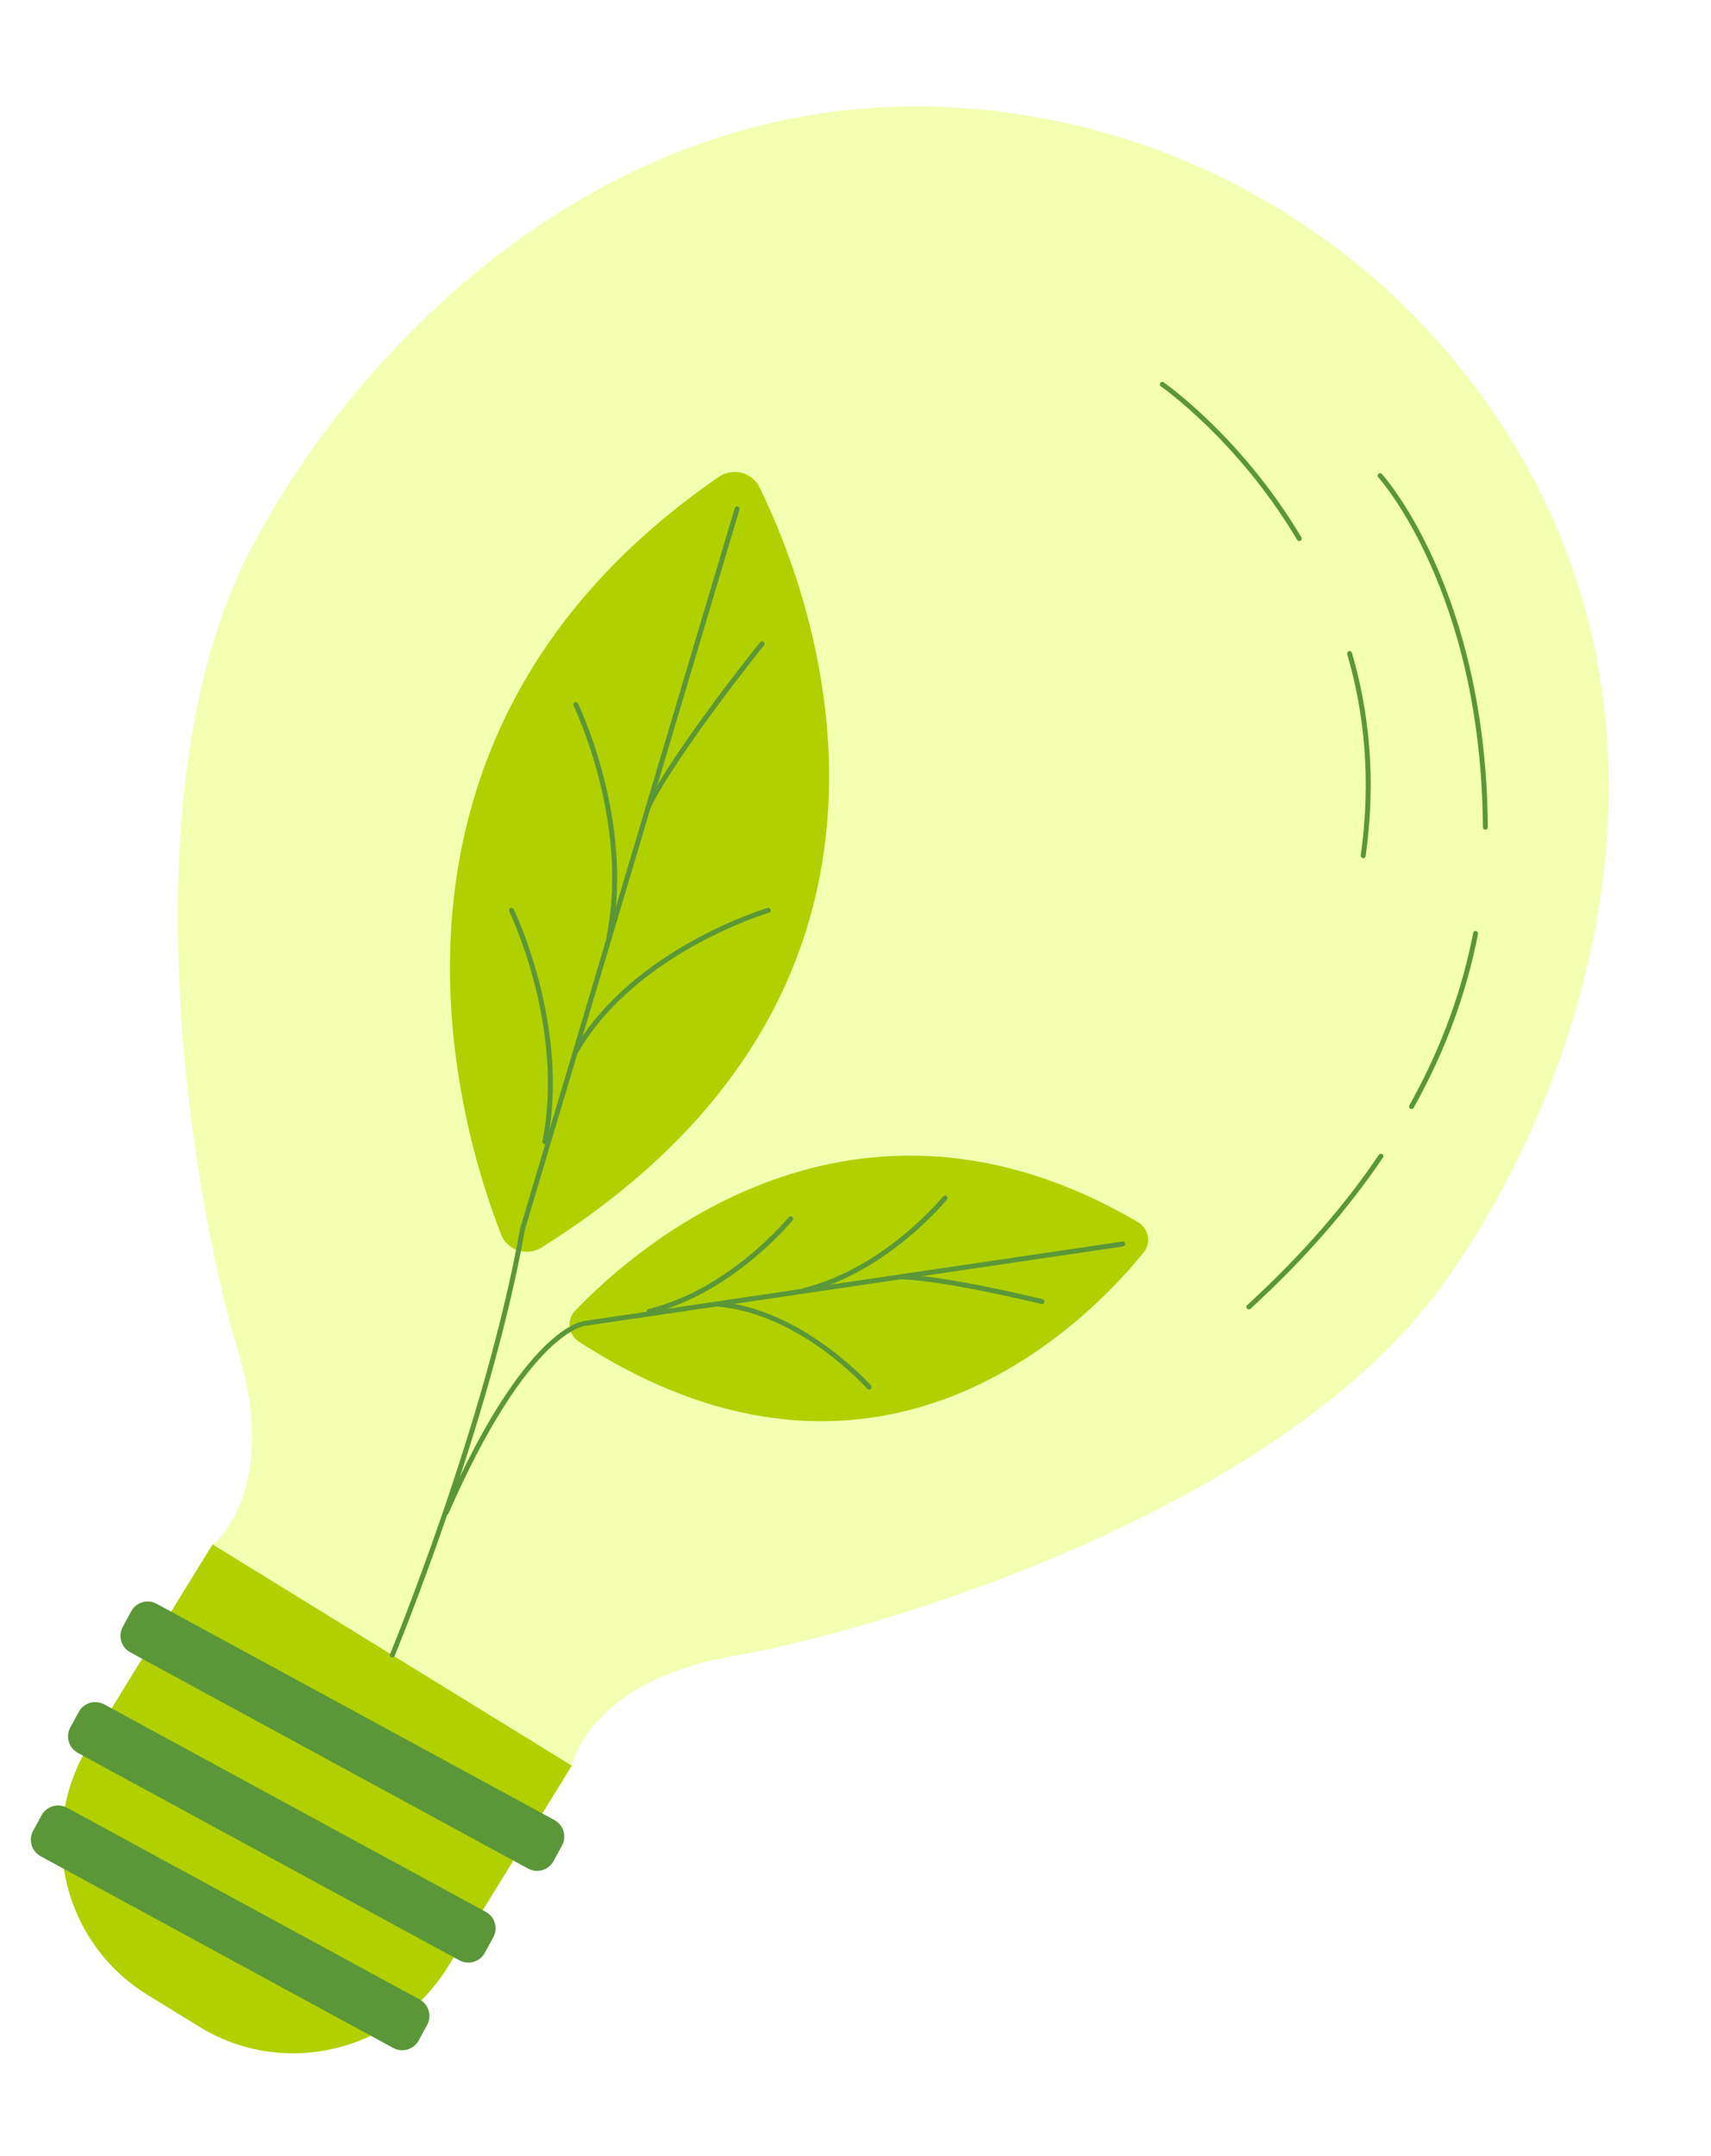 <svg width="173" height="218" viewBox="0 0 173 218" fill="none" xmlns="http://www.w3.org/2000/svg">
<g filter="url(#filter0_d_7_271)">
<path d="M102.871 9.245C119.015 12.579 133.645 21.588 143.9 34.507C170.21 67.673 156.07 107.136 141.976 126.75C125.394 149.828 84.739 161.91 70.126 164.437C55.525 166.963 53.817 175.512 53.817 175.512L35.668 164.334L17.518 153.156C17.518 153.156 24.384 147.781 20.067 133.608C15.748 119.423 8.235 77.675 21.375 52.485C32.543 31.071 61.414 0.673 102.871 9.245Z" fill="#F3FFB1"/>
<path d="M53.817 175.512L41.309 195.818C35.988 204.458 24.712 207.19 16.135 201.902L10.888 198.672C2.312 193.384 -0.335 182.103 4.985 173.452L17.493 153.145L53.817 175.512Z" fill="#B1D000"/>
<path d="M9.172 164.053L49.397 185.922C50.318 186.423 51.47 186.082 51.97 185.161L52.825 183.591C53.325 182.67 52.984 181.518 52.064 181.017L11.839 159.148C10.918 158.647 9.766 158.988 9.265 159.909L8.411 161.48C7.911 162.4 8.251 163.553 9.172 164.053Z" fill="#5B9739"/>
<path d="M3.869 174.224L42.448 195.198C43.369 195.699 44.521 195.358 45.022 194.437L45.876 192.866C46.377 191.946 46.036 190.793 45.115 190.293L6.536 169.319C5.615 168.818 4.463 169.159 3.963 170.079L3.109 171.65C2.608 172.571 2.949 173.723 3.869 174.224Z" fill="#5B9739"/>
<path d="M0.11 184.675L35.761 204.057C36.682 204.558 37.834 204.217 38.334 203.297L39.189 201.726C39.689 200.805 39.349 199.653 38.428 199.152L2.777 179.77C1.856 179.269 0.704 179.61 0.203 180.531L-0.651 182.102C-1.151 183.022 -0.811 184.174 0.11 184.675Z" fill="#5B9739"/>
<path d="M46.652 121.769C42.295 110.632 30.59 71.503 68.656 45.226C70.088 44.245 72.052 44.733 72.809 46.3C78.097 57.093 93.346 96.427 50.783 123.112C49.276 124.06 47.279 123.428 46.639 121.77L46.652 121.769Z" fill="#B1D000"/>
<path d="M35.668 164.334C35.668 164.334 45.339 140.968 48.829 121.271L70.528 48.448" stroke="#5B9739" stroke-width="0.5" stroke-miterlimit="10" stroke-linecap="round"/>
<path d="M73.049 62.087C73.049 62.087 64.284 72.976 61.492 78.674" stroke="#5B9739" stroke-width="0.5" stroke-miterlimit="10" stroke-linecap="round"/>
<path d="M54.214 68.234C54.214 68.234 59.919 79.955 57.592 91.633" stroke="#5B9739" stroke-width="0.5" stroke-miterlimit="10" stroke-linecap="round"/>
<path d="M73.676 89.037C73.676 89.037 60.204 93.035 54.286 103.206" stroke="#5B9739" stroke-width="0.5" stroke-miterlimit="10" stroke-linecap="round"/>
<path d="M47.715 89.036C47.715 89.036 53.419 100.757 51.093 112.435" stroke="#5B9739" stroke-width="0.5" stroke-miterlimit="10" stroke-linecap="round"/>
<path d="M54.147 129.529C60.111 123.266 82.207 103.623 111.068 120.567C112.15 121.201 112.425 122.648 111.639 123.618C106.178 130.389 85.041 152.403 54.539 132.65C53.465 131.954 53.26 130.455 54.146 129.517L54.147 129.529Z" fill="#B1D000"/>
<path d="M109.521 122.772L55.131 130.802C55.131 130.802 49.329 131.184 41.119 149.913" stroke="#5B9739" stroke-width="0.5" stroke-miterlimit="10" stroke-linecap="round"/>
<path d="M101.352 128.597C101.352 128.597 91.533 126.18 86.947 126.093" stroke="#5B9739" stroke-width="0.5" stroke-miterlimit="10" stroke-linecap="round"/>
<path d="M91.561 118.114C91.561 118.114 85.62 125.435 77.254 127.482" stroke="#5B9739" stroke-width="0.5" stroke-miterlimit="10" stroke-linecap="round"/>
<path d="M83.873 137.24C83.873 137.24 77.129 129.621 68.656 128.86" stroke="#5B9739" stroke-width="0.5" stroke-miterlimit="10" stroke-linecap="round"/>
<path d="M75.938 120.221C75.938 120.221 69.996 127.543 61.63 129.59" stroke="#5B9739" stroke-width="0.5" stroke-miterlimit="10" stroke-linecap="round"/>
<path d="M135.624 113.896C132.212 118.946 127.829 124.049 122.275 129.132" stroke="#5B9739" stroke-width="0.5" stroke-miterlimit="10" stroke-linecap="round"/>
<path d="M145.196 91.377C144.107 97.016 142.069 102.892 138.721 108.876" stroke="#5B9739" stroke-width="0.5" stroke-miterlimit="10" stroke-linecap="round"/>
<path d="M135.543 45.093C135.543 45.093 146.025 56.61 146.185 80.638" stroke="#5B9739" stroke-width="0.5" stroke-miterlimit="10" stroke-linecap="round"/>
<path d="M132.458 63.075C134.186 68.997 134.918 75.828 133.833 83.514" stroke="#5B9739" stroke-width="0.5" stroke-miterlimit="10" stroke-linecap="round"/>
<path d="M113.518 35.859C113.518 35.859 121.322 41.275 127.368 51.454" stroke="#5B9739" stroke-width="0.5" stroke-miterlimit="10" stroke-linecap="round"/>
</g>
<defs>
<filter id="filter0_d_7_271" x="-6.882" y="0.759" width="179.535" height="216.839" filterUnits="userSpaceOnUse" color-interpolation-filters="sRGB">
<feFlood flood-opacity="0" result="BackgroundImageFix"/>
<feColorMatrix in="SourceAlpha" type="matrix" values="0 0 0 0 0 0 0 0 0 0 0 0 0 0 0 0 0 0 127 0" result="hardAlpha"/>
<feOffset dx="4" dy="3"/>
<feGaussianBlur stdDeviation="5"/>
<feComposite in2="hardAlpha" operator="out"/>
<feColorMatrix type="matrix" values="0 0 0 0 0 0 0 0 0 0 0 0 0 0 0 0 0 0 0.25 0"/>
<feBlend mode="normal" in2="BackgroundImageFix" result="effect1_dropShadow_7_271"/>
<feBlend mode="normal" in="SourceGraphic" in2="effect1_dropShadow_7_271" result="shape"/>
</filter>
</defs>
</svg>
